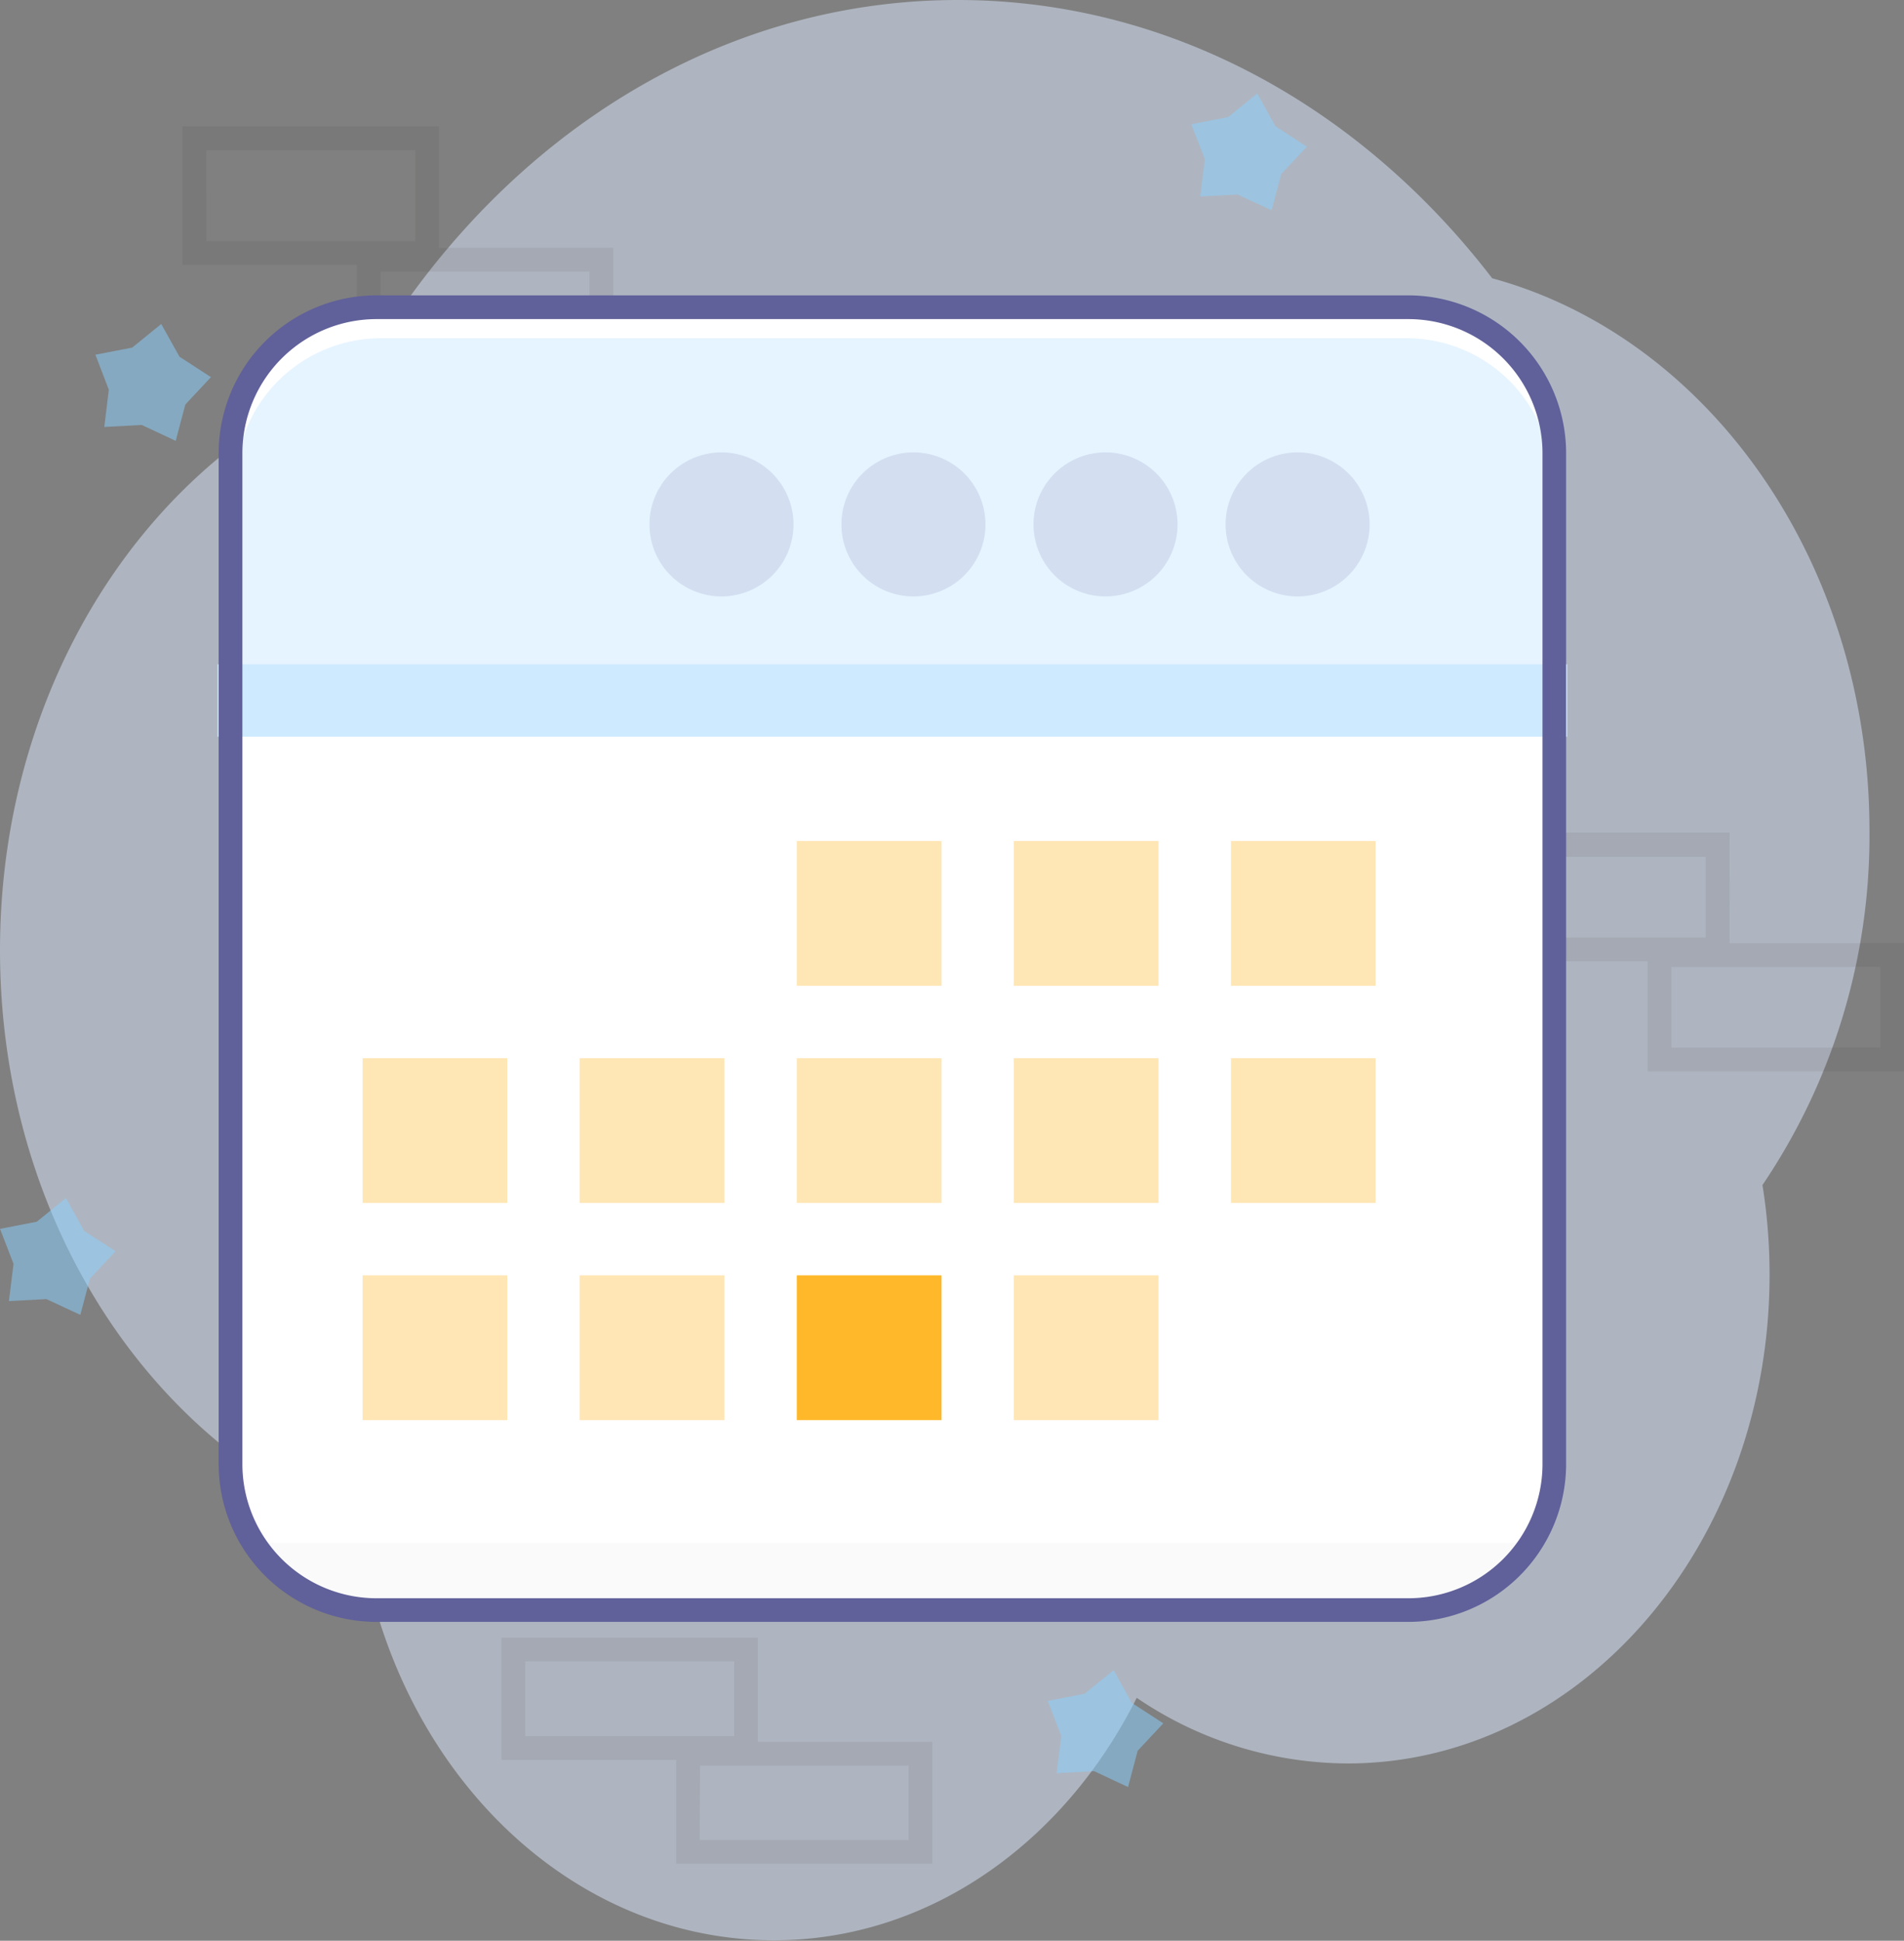 <svg xmlns="http://www.w3.org/2000/svg" viewBox="0 0 160.48 163.54"><rect x="0" y="0" width="160.48" height="163.54" fill="#808080" stroke="none"/><defs><style>.cls-4{opacity:.5}.cls-2{opacity:.1}.cls-3{fill:#463e3b}.cls-4{fill:#8bd2ff}.cls-6{fill:#fff}.cls-9{fill:#6262a0}.cls-13{opacity:.35}.cls-12,.cls-13{fill:#ffb82a}</style></defs><g id="Layer_2" data-name="Layer 2"><g id="Layer_1-2" data-name="Layer 1"><path d="M157.57 70c0-22.63-13.57-41.58-31.8-46.55C114.74 9.08 98.65 0 80.73 0c-21.1 0-39.66 12.58-50.41 31.61C12.72 38.28 0 57.45 0 80.07s12.68 41.72 30.23 48.43c2.47 19.81 17.18 35 35 35 13.06 0 24.47-8.22 30.58-20.43a31.77 31.77 0 0 0 17.78 5.53c19.64 0 35.56-18.45 35.56-41.2a47.77 47.77 0 0 0-.6-7.54A52.52 52.52 0 0 0 157.57 70z" opacity=".5" fill="#ddebff"/><g class="cls-2"><path class="cls-3" d="M37 22.32H15.38V10.65H37zm-19.61-2H35v-7.67H17.38z"/><path class="cls-3" d="M51.69 32.56H30.08V20.89h21.61zm-19.61-2h17.61v-7.67H32.08z"/></g><g class="cls-2"><path class="cls-3" d="M63.88 148.3H42.27V138h21.61zm-19.61-2h17.61V140H44.27z"/><path class="cls-3" d="M78.58 157.05H57v-10.27h21.58zm-19.61-2h17.61v-6.27H59z"/></g><g class="cls-2"><path class="cls-3" d="M145.77 81h-21.6V70.16h21.61zm-19.61-2h17.61v-6.8h-17.6z"/><path class="cls-3" d="M160.48 90.28h-21.61v-10.8h21.61zm-19.61-2h17.61v-6.8h-17.61z"/></g><path class="cls-4" d="M107.18 17.72l-2.87-1.33-3.15.17.39-3.14-1.14-2.95 3.1-.6 2.46-2 1.53 2.77 2.65 1.72-2.16 2.31-.81 3.05zM14.81 37.15l-2.87-1.34-3.15.17.38-3.14-1.13-2.95 3.1-.6 2.45-1.99 1.54 2.76 2.65 1.72-2.16 2.31-.81 3.06zM95.08 150.59l-2.86-1.34-3.16.17.39-3.14-1.14-2.95 3.1-.6 2.46-1.99 1.53 2.76 2.65 1.72-2.16 2.31-.81 3.06zM6.77 110.8l-2.86-1.33-3.16.17.39-3.14L0 103.55l3.1-.6 2.46-2 1.53 2.77 2.65 1.72-2.16 2.31-.81 3.05z"/><path class="cls-6" d="M31.89 25.48a12.33 12.33 0 0 0-12.46 12.2v85.39a12.33 12.33 0 0 0 12.46 12.2h87.2a12.33 12.33 0 0 0 12.46-12.2V37.68a12.33 12.33 0 0 0-12.46-12.2h-87.2z"/><path d="M32.37 25.48A12.32 12.32 0 0 0 20 37.68V56h111.55V37.68a12.32 12.32 0 0 0-12.4-12.2H32.37z" fill="#e6f4ff"/><path class="cls-6" d="M118.5 25.78H32.18A12.28 12.28 0 0 0 19.85 38v2.7a12.28 12.28 0 0 1 12.33-12.2h86.32a12.28 12.28 0 0 1 12.33 12.2V38a12.28 12.28 0 0 0-12.33-12.22z"/><g opacity=".15"><path class="cls-9" d="M66.88 44.19a6.07 6.07 0 1 1-6.07-6.07 6.07 6.07 0 0 1 6.07 6.07zM115.44 44.19a6.07 6.07 0 1 1-6.07-6.07 6.07 6.07 0 0 1 6.07 6.07zM83.06 44.19A6.07 6.07 0 1 1 77 38.12a6.07 6.07 0 0 1 6.06 6.07zM99.25 44.19a6.07 6.07 0 1 1-6.07-6.07 6.07 6.07 0 0 1 6.07 6.07z"/></g><path fill="#ceeaff" d="M18.34 55.98h113.75v6.1H18.34z"/><g opacity=".35"><path class="cls-12" d="M67.16 70.87h12.2v12.2h-12.2zM85.45 70.87h12.2v12.2h-12.2zM103.75 70.87h12.2v12.2h-12.2zM30.56 89.17h12.2v12.2h-12.2zM48.86 89.17h12.2v12.2h-12.2zM67.16 89.17h12.2v12.2h-12.2zM85.45 89.17h12.2v12.2h-12.2zM103.75 89.17h12.2v12.2h-12.2z"/></g><path class="cls-13" d="M30.56 107.47h12.2v12.2h-12.2zM48.86 107.47h12.2v12.2h-12.2z"/><path class="cls-12" d="M67.16 107.47h12.2v12.2h-12.2z"/><path class="cls-13" d="M85.45 107.47h12.2v12.2h-12.2z"/><path d="M128.26 130c0 2.67-1.86 4.83-4.16 4.83H26.47a4.66 4.66 0 0 1-4.32-4.83h106.11z" fill="#070707" opacity=".02"/><path d="M118.61 136.67H31.83a13.31 13.31 0 0 1-13.4-13.2V38.09a13.31 13.31 0 0 1 13.4-13.2h86.78A13.31 13.31 0 0 1 132 38.09v85.39a13.31 13.31 0 0 1-13.39 13.19zM31.83 26.89a11.31 11.31 0 0 0-11.4 11.2v85.39a11.31 11.31 0 0 0 11.4 11.2h86.78a11.31 11.31 0 0 0 11.4-11.2V38.09a11.31 11.31 0 0 0-11.4-11.2z" fill="#60609a"/></g></g></svg>